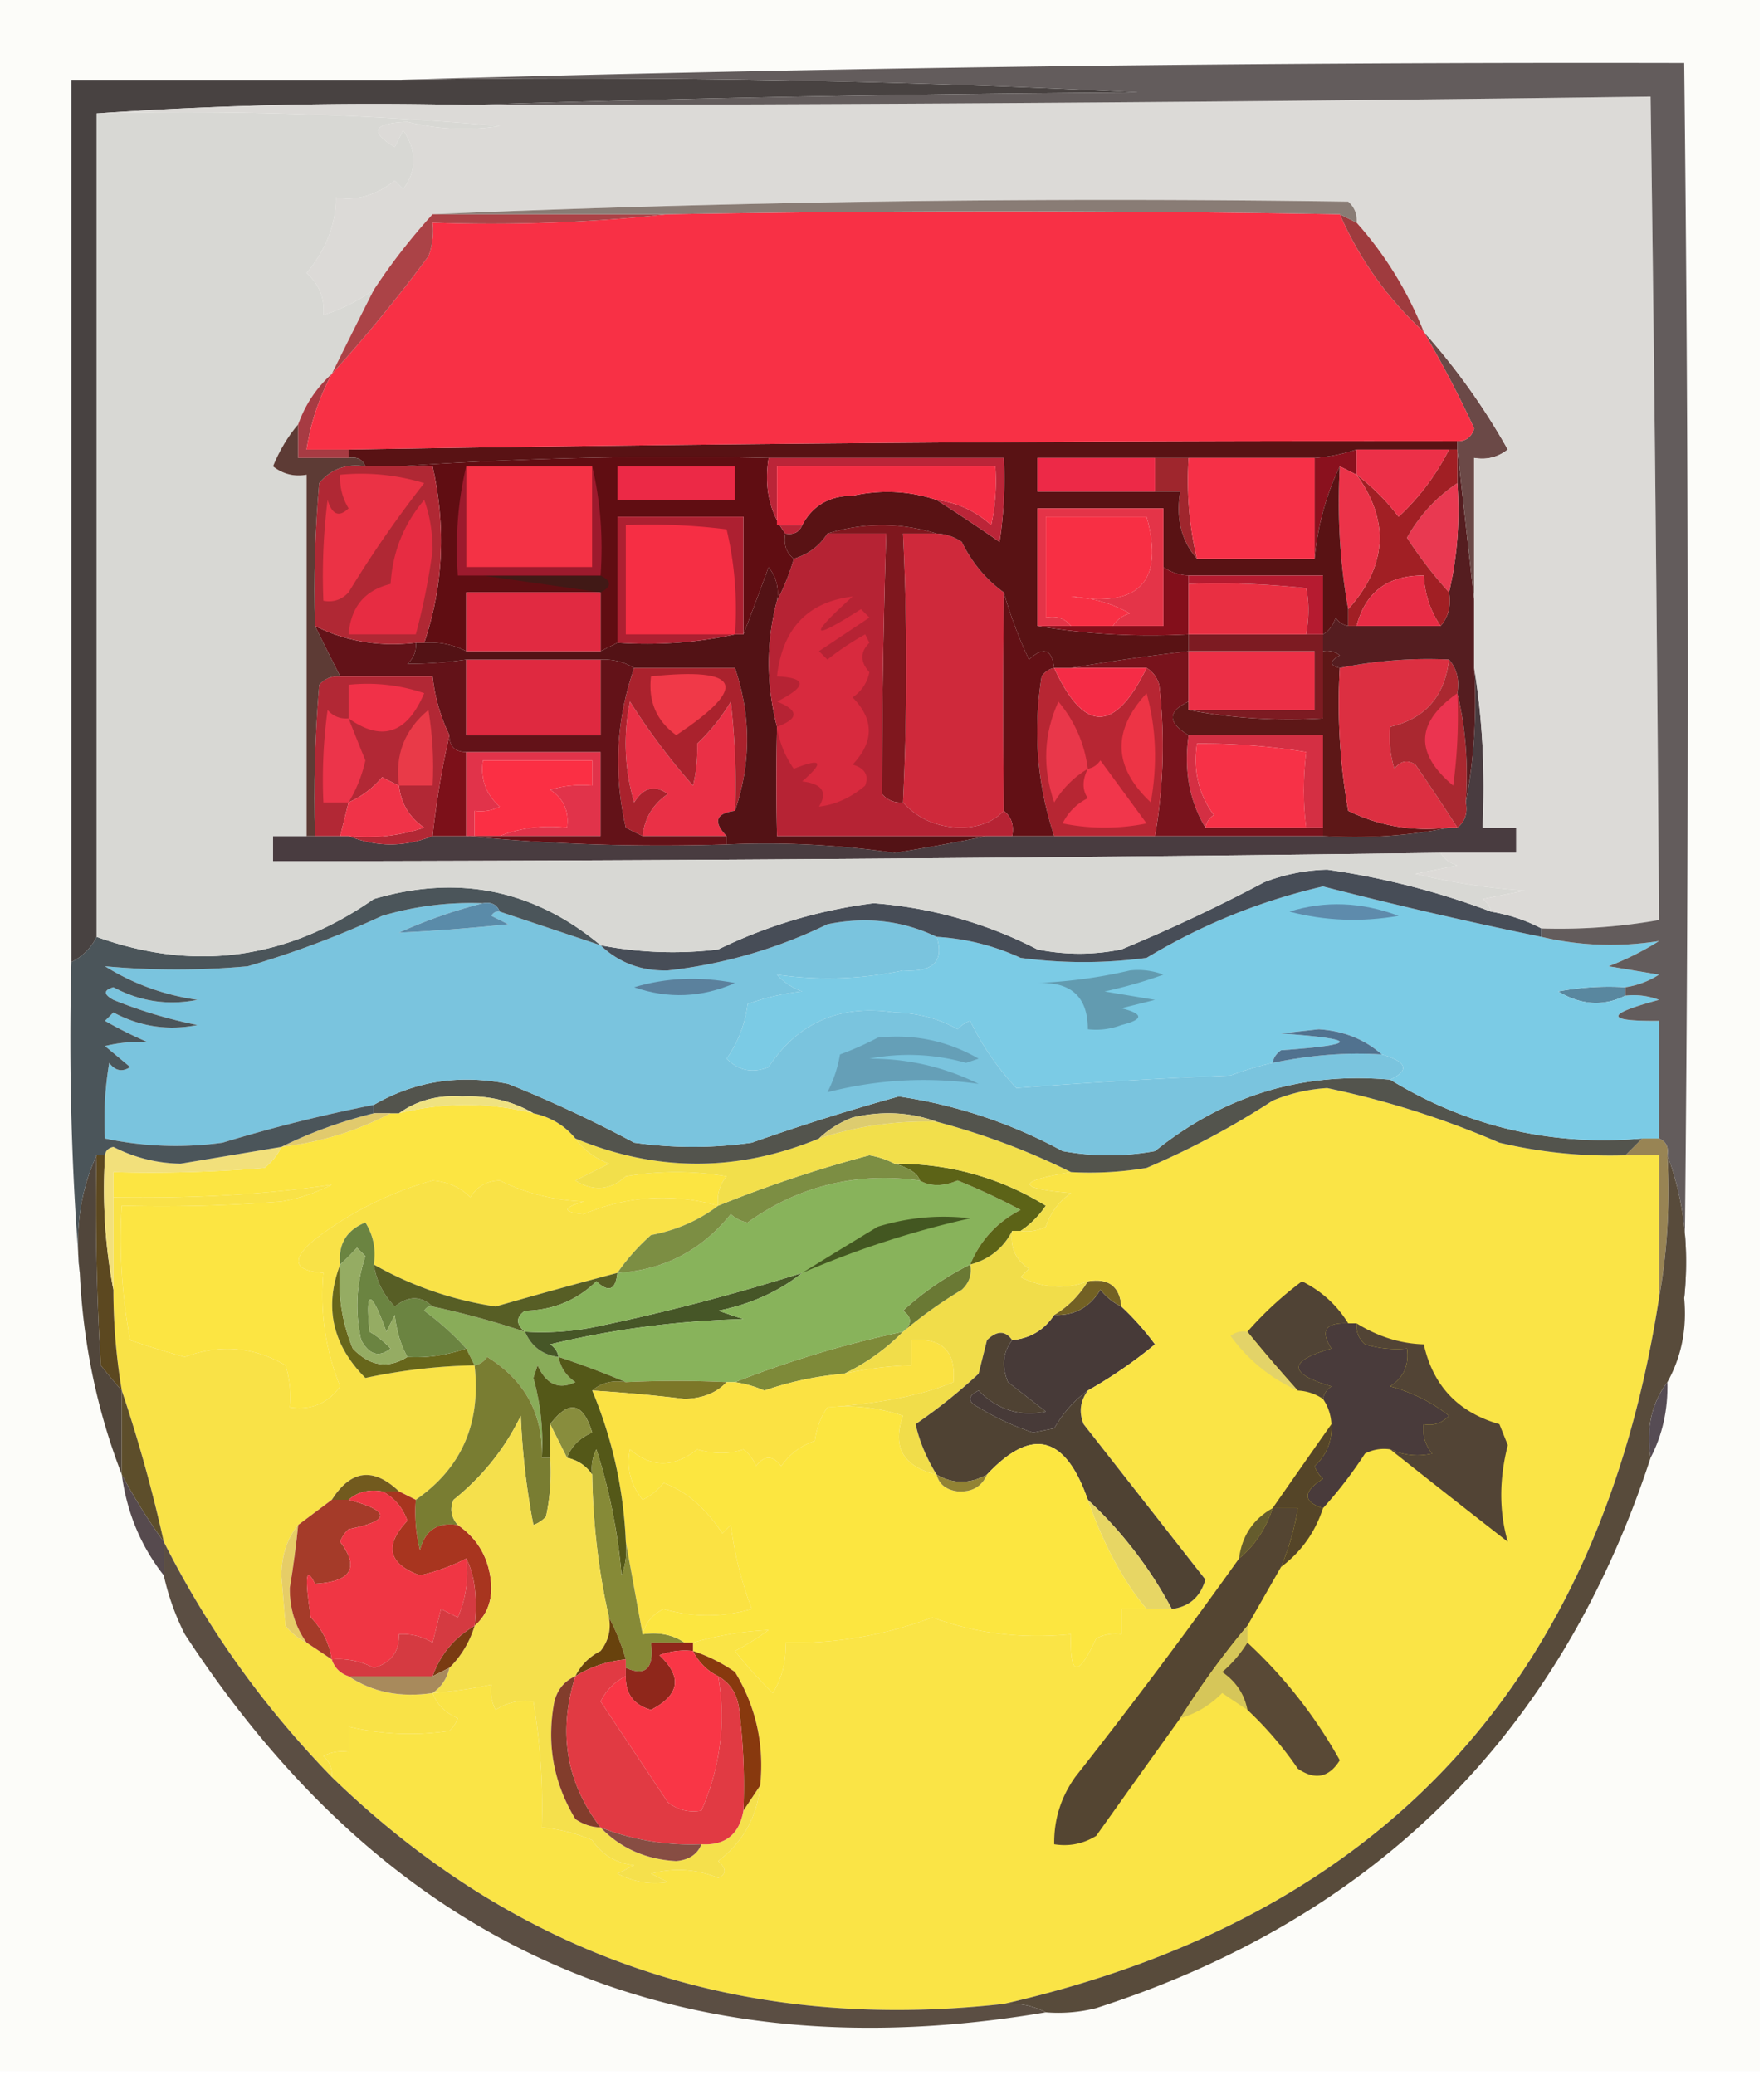 <svg xmlns="http://www.w3.org/2000/svg" width="210" height="247" style="shape-rendering:geometricPrecision;text-rendering:geometricPrecision;image-rendering:optimizeQuality;fill-rule:evenodd;clip-rule:evenodd"><path style="opacity:1" fill="#fcfcf9" d="M-.5-.5h210v247H-.5V-.5z"/><path style="opacity:1" fill="#7e8a39" d="M107.5 158.5a24.832 24.832 0 0 1-7 5c-3.24.268-6.406.934-9.5 2a14.102 14.102 0 0 0-3.5-1 126.16 126.16 0 0 1 20-6z"/><path style="opacity:1" fill="#f9e247" d="M85.5 143.5c-2.303 1.755-4.97 2.922-8 3.5a25.136 25.136 0 0 0-4 4.5 705.832 705.832 0 0 0-14.5 4c-5.172-.779-10.005-2.446-14.5-5 .285-1.788-.048-3.455-1-5-2.256.921-3.256 2.588-3 5-1.93 5.063-.93 9.563 3 13.5a68.152 68.152 0 0 1 13-1.5c.78 6.913-1.554 12.246-7 16l-2-1c-3.057-2.903-5.724-2.57-8 1l-4 3c-1.294 1.548-1.96 3.548-2 6l.5 6c.708.881 1.542 1.547 2.5 2l3 2c.333 1 1 1.667 2 2 2.837 1.902 6.17 2.569 10 2 .507 1.359 1.507 2.359 3 3a3.646 3.646 0 0 1-1 1.5c-4.037.607-8.037.44-12-.5v3a4.934 4.934 0 0 0-3 .5c.752.671 1.086 1.504 1 2.5-8.186-8.419-14.852-17.752-20-28a176.803 176.803 0 0 0-5-18 73.248 73.248 0 0 1-1-12v-11c9.51.16 18.177-.34 26-1.5a20.641 20.641 0 0 1-6 2c-6.325.5-12.658.666-19 .5a64.873 64.873 0 0 0 1 16 94.477 94.477 0 0 0 6.5 2c4.198-1.557 8.198-1.224 12 1 .493 1.634.66 3.301.5 5 2.556.368 4.556-.466 6-2.5-1.75-4.311-2.416-8.811-2-13.5-3.58-.266-3.913-1.599-1-4a41.054 41.054 0 0 1 14-7c1.82.149 3.32.816 4.5 2 .804-1.304 1.97-1.971 3.5-2 3.098 1.52 6.431 2.354 10 2.5-2.564.763-2.564 1.263 0 1.5 5.238-2.184 10.572-2.517 16-1z"/><path style="opacity:1" fill="#89ac59" d="M51.5 155.5c3.723.797 7.39 1.797 11 3 .762 1.762 2.096 2.762 4 3 .221 1.235.888 2.235 2 3-1.97.943-3.47.276-4.5-2l-.5 1.5a28.501 28.501 0 0 1 1 9.5c.168-5.199-1.998-9.199-6.5-12-.383.556-.883.889-1.5 1l-1-2a32.864 32.864 0 0 0-5-4.5c.228-.399.562-.565 1-.5z"/><path style="opacity:1" fill="#67661b" d="M40.5 150.5c-.316 3.478.184 6.812 1.5 10 2.016 2.108 4.183 2.442 6.5 1 2.28.146 4.613-.187 7-1l1 2a68.152 68.152 0 0 0-13 1.5c-3.93-3.937-4.93-8.437-3-13.5z"/><path style="opacity:1" fill="#473a38" d="M133.5 155.5a32.6 32.6 0 0 1 4 4.5 55.157 55.157 0 0 1-8 5.5c-1.588 1.141-2.921 2.641-4 4.5l-2.5.5a30.586 30.586 0 0 1-6.5-3c-1.333-.667-1.333-1.333 0-2 2.25 2.298 4.916 3.131 8 2.5l-4.5-3.5c-.78-1.887-.613-3.554.5-5 2.164-.221 3.83-1.221 5-3 2.403.107 4.236-.893 5.5-3 .708.881 1.542 1.547 2.5 2z"/><path style="opacity:1" fill="#5c4820" d="M11.5 137.5h1c-.321 5.526.012 10.86 1 16a73.248 73.248 0 0 0 1 12 81.216 81.216 0 0 1-2.5-3c-.5-8.327-.666-16.66-.5-25z"/><path style="opacity:1" fill="#6b8441" d="M44.5 150.5c.295 1.923 1.128 3.59 2.5 5 1.615-1.301 3.115-1.301 4.5 0-.438-.065-.772.101-1 .5a32.864 32.864 0 0 1 5 4.5c-2.387.813-4.72 1.146-7 1-.802-1.452-1.302-3.118-1.5-5l-1 2c-1.86-5.129-2.526-5.129-2 0a11.392 11.392 0 0 1 2.5 2c-1.368 1.094-2.535.76-3.5-1-.752-3.394-.585-6.727.5-10l-1-1a30.968 30.968 0 0 1-2 2c-.256-2.412.744-4.079 3-5 .952 1.545 1.285 3.212 1 5z"/><path style="opacity:1" fill="#465627" d="M95.5 151.5c-2.8 2.226-6.133 3.726-10 4.5l3 1a109.55 109.55 0 0 0-23 3c.556.383.89.883 1 1.5-1.904-.238-3.238-1.238-4-3a32.462 32.462 0 0 0 8-.5 252.095 252.095 0 0 0 25-6.5z"/><path style="opacity:1" fill="#736124" d="M129.5 152.5c2.473-.412 3.806.588 4 3-.958-.453-1.792-1.119-2.5-2-1.264 2.107-3.097 3.107-5.5 3 1.639-.973 2.973-2.306 4-4z"/><path style="opacity:1" fill="#95ac63" d="M48.5 161.5c-2.317 1.442-4.484 1.108-6.5-1-1.316-3.188-1.816-6.522-1.5-10a30.968 30.968 0 0 0 2-2l1 1c-1.085 3.273-1.252 6.606-.5 10 .965 1.76 2.132 2.094 3.5 1a11.392 11.392 0 0 0-2.5-2c-.526-5.129.14-5.129 2 0l1-2c.198 1.882.698 3.548 1.5 5z"/><path style="opacity:1" fill="#f1dd4a" d="M120.5 146.5c-.273 1.951.393 3.451 2 4.5l-1 1c2.724 1.335 5.39 1.502 8 .5-1.027 1.694-2.361 3.027-4 4-1.17 1.779-2.836 2.779-5 3-.813-1.153-1.813-1.153-3 0l-1 4a64.603 64.603 0 0 1-7.5 6c.451 2.02 1.284 4.02 2.5 6-3.983-.955-5.317-3.289-4-7a21.127 21.127 0 0 0-9-1c6.34-.464 11.34-1.464 15-3 .338-3.651-1.328-5.317-5-5v3a41.541 41.541 0 0 0-8 1 24.832 24.832 0 0 0 7-5 53.505 53.505 0 0 1 7-5c.886-.825 1.219-1.825 1-3 2.275-.611 3.941-1.945 5-4z"/><path style="opacity:1" fill="#6a7934" d="M115.5 150.5c.219 1.175-.114 2.175-1 3a53.505 53.505 0 0 0-7 5c1.098-.897 1.098-1.73 0-2.5a34.264 34.264 0 0 1 8-5.5z"/><path style="opacity:1" fill="#575e25" d="M44.5 150.5c4.495 2.554 9.328 4.221 14.5 5a705.832 705.832 0 0 1 14.5-4c-.206 2.049-1.04 2.383-2.5 1-2.344 2.274-5.178 3.441-8.5 3.5-1.098.77-1.098 1.603 0 2.5a102.898 102.898 0 0 0-11-3c-1.385-1.301-2.885-1.301-4.5 0-1.372-1.41-2.205-3.077-2.5-5z"/><path style="opacity:1" fill="#51463b" d="M11.5 137.5c-.166 8.34 0 16.673.5 25a81.216 81.216 0 0 0 2.5 3v10c-2.94-7.605-4.606-15.605-5-24-.603-5.119.064-9.785 2-14z"/><path style="opacity:1" fill="#88b35b" d="M109.5 140.5c1.265.726 2.765.726 4.5 0a77.709 77.709 0 0 1 7.5 3.5c-2.803 1.451-4.803 3.618-6 6.5a34.264 34.264 0 0 0-8 5.5c1.098.77 1.098 1.603 0 2.5a126.16 126.16 0 0 0-20 6h-1a124.41 124.41 0 0 0-12 0 100.71 100.71 0 0 0-8-3c-.11-.617-.444-1.117-1-1.5a109.55 109.55 0 0 1 23-3l-3-1c3.867-.774 7.2-2.274 10-4.5a252.095 252.095 0 0 1-25 6.5 32.462 32.462 0 0 1-8 .5c-1.098-.897-1.098-1.73 0-2.5 3.322-.059 6.156-1.226 8.5-3.5 1.46 1.383 2.294 1.049 2.5-1 5.51-.334 10.01-2.668 13.5-7a3.944 3.944 0 0 0 2 1c6.109-4.367 12.942-6.034 20.5-5z"/><path style="opacity:1" fill="#435721" d="M95.5 151.5c2.904-1.795 5.904-3.628 9-5.5 3.622-1.106 7.289-1.439 11-1a112.436 112.436 0 0 0-20 6.5z"/><path style="opacity:1" fill="#5c6317" d="M106.5 138.5c6.529-.029 12.529 1.638 18 5-.84 1.235-1.84 2.235-3 3h-1c-1.059 2.055-2.725 3.389-5 4 1.197-2.882 3.197-5.049 6-6.5a77.709 77.709 0 0 0-7.5-3.5c-1.735.726-3.235.726-4.5 0-.254-.832-1.254-1.499-3-2z"/><path style="opacity:1" fill="#7c8e43" d="M106.5 138.5c1.746.501 2.746 1.168 3 2-7.558-1.034-14.391.633-20.5 5a3.944 3.944 0 0 1-2-1c-3.49 4.332-7.99 6.666-13.5 7a25.136 25.136 0 0 1 4-4.5c3.03-.578 5.697-1.745 8-3.5a150.14 150.14 0 0 1 18-6c1.084.185 2.084.518 3 1z"/><path style="opacity:1" fill="#fce542" d="M63.5 132.5c2.065.453 3.732 1.453 5 3 .983 1.35 2.316 2.35 4 3l-4 2c2.147 1.335 4.147 1.169 6-.5 4-.667 8-.667 12 0-.837 1.011-1.17 2.178-1 3.5-5.428-1.517-10.762-1.184-16 1-2.564-.237-2.564-.737 0-1.5-3.569-.146-6.902-.98-10-2.5-1.53.029-2.696.696-3.5 2-1.18-1.184-2.68-1.851-4.5-2a41.054 41.054 0 0 0-14 7c-2.913 2.401-2.58 3.734 1 4-.416 4.689.25 9.189 2 13.5-1.444 2.034-3.444 2.868-6 2.5a12.935 12.935 0 0 0-.5-5c-3.802-2.224-7.802-2.557-12-1a94.477 94.477 0 0 1-6.5-2 64.873 64.873 0 0 1-1-16c6.342.166 12.675 0 19-.5a20.641 20.641 0 0 0 6-2c-7.823 1.16-16.49 1.66-26 1.5v-3c6.01.166 12.01-.001 18-.5.88-.708 1.547-1.542 2-2.5 4.665-.557 8.998-1.89 13-4h1c5.333-1.333 10.667-1.333 16 0z"/><path style="opacity:1" fill="#f2e07b" d="M33.5 136.5c-.453.958-1.12 1.792-2 2.5-5.99.499-11.99.666-18 .5v14c-.988-5.14-1.321-10.474-1-16 .06-.543.393-.876 1-1a18.116 18.116 0 0 0 8 2c4.01-.67 8.01-1.337 12-2z"/><path style="opacity:1" fill="#988454" d="M195.5 135.5h2c.838.342 1.172 1.008 1 2 .322 5.858-.011 11.525-1 17v-17h-4l2-2z"/><path style="opacity:1" fill="#f2df4b" d="M111.5 133.5c5.619 1.486 10.953 3.486 16 6-6.537 1.093-6.537 1.927 0 2.5-1.439.991-2.439 2.324-3 4a4.934 4.934 0 0 1-3 .5c1.16-.765 2.16-1.765 3-3-5.471-3.362-11.471-5.029-18-5a10.014 10.014 0 0 0-3-1 150.14 150.14 0 0 0-18 6c-.17-1.322.163-2.489 1-3.5-4-.667-8-.667-12 0-1.853 1.669-3.853 1.835-6 .5l4-2c-1.684-.65-3.017-1.65-4-3 9.654 3.998 19.32 3.998 29 0 4.515-1.482 9.181-2.148 14-2z"/><path style="opacity:1" fill="#fae446" d="M193.5 137.5h4v17c-7.062 45.724-33.062 73.724-78 84-31.172 3.466-57.838-5.534-80-27 .086-.996-.248-1.829-1-2.5a4.934 4.934 0 0 1 3-.5v-3a31.337 31.337 0 0 0 12 .5c.457-.414.79-.914 1-1.5-1.493-.641-2.493-1.641-3-3a51.56 51.56 0 0 0 7-1 4.932 4.932 0 0 0 .5 3c1.356-.88 2.856-1.214 4.5-1a75.84 75.84 0 0 1 1 15c2.064.187 4.064.687 6 1.5 1.17 1.755 2.837 2.755 5 3l-2 1c1.947.991 3.947 1.325 6 1l-2-1c2.73-.728 5.397-.562 8 .5 1.006-.438 1.006-1.104 0-2 2.985-2.306 4.652-5.306 5-9 .499-4.864-.501-9.364-3-13.5a19.17 19.17 0 0 0-5-2.5v-1a39.49 39.49 0 0 1 9-1.5 32.058 32.058 0 0 1-4 2.5 51.182 51.182 0 0 0 4.5 5 10.098 10.098 0 0 0 1.5-6c5.914.153 11.747-.847 17.5-3 5.197 1.92 10.697 2.587 16.5 2-.168 5.032.832 5.199 3 .5a4.934 4.934 0 0 1 3-.5v-3h6c2.064-.262 3.397-1.429 4-3.5L129 169.5c-.579-1.428-.412-2.762.5-4a55.157 55.157 0 0 0 8-5.5 32.6 32.6 0 0 0-4-4.5c-.194-2.412-1.527-3.412-4-3-2.61 1.002-5.276.835-8-.5l1-1c-1.607-1.049-2.273-2.549-2-4.5h1a4.934 4.934 0 0 0 3-.5c.561-1.676 1.561-3.009 3-4-6.537-.573-6.537-1.407 0-2.5a40.914 40.914 0 0 0 9-.5 97.805 97.805 0 0 0 15-8 19.717 19.717 0 0 1 6.5-1.5 105.908 105.908 0 0 1 20.5 6.5 57.35 57.35 0 0 0 15 1.5z"/><path style="opacity:1" fill="#504335" d="M160.5 157.5c-2.705-.12-3.372.88-2 3-5.18 1.477-5.18 2.977 0 4.5-.556.383-.889.883-1 1.5a5.727 5.727 0 0 0-3-1 172.07 172.07 0 0 1-6-7 41.609 41.609 0 0 1 6.5-6c2.316 1.15 4.15 2.817 5.5 5z"/><path style="opacity:1" fill="#e3d368" d="M148.5 158.5a172.07 172.07 0 0 0 6 7c-3.234-1.453-5.901-3.619-8-6.5a2.428 2.428 0 0 1 2-.5z"/><path style="opacity:1" fill="#53544d" d="M165.5 128.5c9.142 5.594 19.142 7.927 30 7l-2 2a57.35 57.35 0 0 1-15-1.5 105.908 105.908 0 0 0-20.5-6.5 19.717 19.717 0 0 0-6.5 1.5 97.805 97.805 0 0 1-15 8 40.914 40.914 0 0 1-9 .5c-5.047-2.514-10.381-4.514-16-6-3.14-1.141-6.473-1.308-10-.5-1.566.608-2.9 1.442-4 2.5-9.68 3.998-19.346 3.998-29 0-1.268-1.547-2.935-2.547-5-3-2.517-1.473-5.35-2.14-8.5-2-2.865-.2-5.365.467-7.5 2h-3v-1c4.88-2.831 10.213-3.664 16-2.5a152.216 152.216 0 0 1 15 7c4.667.667 9.333.667 14 0a262.871 262.871 0 0 1 17.5-5.5 58.512 58.512 0 0 1 19.5 6.5c3.667.667 7.333.667 11 0 8.222-6.617 17.555-9.45 28-8.5z"/><path style="opacity:1" fill="#7ac4de" d="M57.5 107.5a60.675 60.675 0 0 0-10 3.5 230.98 230.98 0 0 0 13-1l-2-1c.228-.399.562-.565 1-.5l12 4c2.175 2.079 4.842 3.079 8 3a57.957 57.957 0 0 0 19-5.5c4.636-.939 8.969-.439 13 1.5.926 2.903-.408 4.237-4 4a42.923 42.923 0 0 1-15 .5 7.292 7.292 0 0 0 3 2c-2.264.236-4.43.736-6.5 1.5a14.294 14.294 0 0 1-2.5 6.5c1.43 1.44 3.097 1.774 5 1 3.514-5.311 8.514-7.478 15-6.5 2.787.074 5.287.74 7.5 2a3.647 3.647 0 0 1 1.5-1c1.381 2.888 3.214 5.554 5.5 8a707.354 707.354 0 0 1 25.5-1.5 42.47 42.47 0 0 1 5-1.5c4.514-.939 8.847-1.273 13-1 3.005.875 3.338 1.875 1 3-10.445-.95-19.778 1.883-28 8.5a30.485 30.485 0 0 1-11 0 58.512 58.512 0 0 0-19.5-6.5 262.871 262.871 0 0 0-17.5 5.5 49.226 49.226 0 0 1-14 0 152.216 152.216 0 0 0-15-7c-5.787-1.164-11.12-.331-16 2.5a184.07 184.07 0 0 0-18 4.5c-4.704.648-9.37.481-14-.5a40.939 40.939 0 0 1 .5-9c.717.951 1.55 1.117 2.5.5l-3-2.5c1.52-.38 3.187-.546 5-.5a48.195 48.195 0 0 1-5-2.5l1-1c3.17 1.695 6.504 2.195 10 1.5a56.082 56.082 0 0 1-10-3c-1.196-.654-1.196-1.154 0-1.5 3.17 1.695 6.504 2.195 10 1.5-3.988-.576-7.655-1.909-11-4a93.538 93.538 0 0 0 17 0 115.665 115.665 0 0 0 16-6 37.12 37.12 0 0 1 12-1.5z"/><path style="opacity:1" fill="#e1ca6d" d="M44.5 132.5h2c-4.002 2.11-8.335 3.443-13 4 3.438-1.704 7.105-3.038 11-4z"/><path style="opacity:1" fill="#ddcc6f" d="M111.5 133.5c-4.819-.148-9.485.518-14 2 1.1-1.058 2.434-1.892 4-2.5 3.527-.808 6.86-.641 10 .5z"/><path style="opacity:1" fill="#efe281" d="M63.5 132.5c-5.333-1.333-10.667-1.333-16 0 2.135-1.533 4.635-2.2 7.5-2 3.15-.14 5.983.527 8.5 2z"/><path style="opacity:1" fill="#659fb7" d="M104.5 123.5c4.292-.465 8.292.368 12 2.5l-1.5.5a24.967 24.967 0 0 0-11.5-.5c4.6-.011 8.933.989 13 3-6.108-.854-12.108-.521-18 1a15.28 15.28 0 0 0 1.5-4.5 36.354 36.354 0 0 0 4.5-2z"/><path style="opacity:1" fill="#4b555a" d="m71.5 112.5-12-4c-.342-.838-1.008-1.172-2-1a37.12 37.12 0 0 0-12 1.5 115.665 115.665 0 0 1-16 6 93.538 93.538 0 0 1-17 0c3.345 2.091 7.012 3.424 11 4-3.496.695-6.83.195-10-1.5-1.196.346-1.196.846 0 1.5a56.082 56.082 0 0 0 10 3c-3.496.695-6.83.195-10-1.5l-1 1a48.195 48.195 0 0 0 5 2.5c-1.813-.046-3.48.12-5 .5l3 2.5c-.95.617-1.783.451-2.5-.5a40.939 40.939 0 0 0-.5 9 40.423 40.423 0 0 0 14 .5 184.07 184.07 0 0 1 18-4.5v1c-3.895.962-7.562 2.296-11 4-3.99.663-7.99 1.33-12 2a18.116 18.116 0 0 1-8-2c-.607.124-.94.457-1 1h-1c-1.936 4.215-2.603 8.881-2 14-.995-12.155-1.329-24.489-1-37a6.544 6.544 0 0 0 3-3c11.668 4.2 22.668 2.7 33-4.5 10.058-2.95 19.058-1.117 27 5.5z"/><path style="opacity:1" fill="#59879f" d="M193.5 117.5v1c-2.607 1.302-5.273 1.136-8-.5a32.462 32.462 0 0 1 8-.5z"/><path style="opacity:1" fill="#5b819d" d="M75.5 117.5c3.811-1.145 7.811-1.312 12-.5-3.957 1.734-7.957 1.901-12 .5z"/><path style="opacity:1" fill="#7bcbe5" d="M183.5 111.5c4.56 1.073 9.226 1.24 14 .5a34.099 34.099 0 0 1-6 3l6 1a10.134 10.134 0 0 1-4 1.5 32.462 32.462 0 0 0-8 .5c2.727 1.636 5.393 1.802 8 .5a8.43 8.43 0 0 1 4 .5c-6.448 1.732-6.448 2.565 0 2.5v14h-2c-10.858.927-20.858-1.406-30-7 2.338-1.125 2.005-2.125-1-3-2.043-1.807-4.543-2.807-7.5-3l-4.5.5c9.333.667 9.333 1.333 0 2-.556.383-.889.883-1 1.5a42.47 42.47 0 0 0-5 1.5c-8.704.358-17.204.858-25.5 1.5-2.286-2.446-4.119-5.112-5.5-8a3.647 3.647 0 0 0-1.5 1c-2.213-1.26-4.713-1.926-7.5-2-6.486-.978-11.486 1.189-15 6.5-1.903.774-3.57.44-5-1a14.294 14.294 0 0 0 2.5-6.5 26.674 26.674 0 0 1 6.5-1.5 7.292 7.292 0 0 1-3-2c4.997.715 9.997.549 15-.5 3.592.237 4.926-1.097 4-4a27.624 27.624 0 0 1 10 2.5c5 .667 10 .667 15 0 6.586-3.963 13.586-6.796 21-8.5a542.647 542.647 0 0 0 26 6z"/><path style="opacity:1" fill="#51728f" d="M164.5 125.5c-4.153-.273-8.486.061-13 1 .111-.617.444-1.117 1-1.5 9.333-.667 9.333-1.333 0-2l4.5-.5c2.957.193 5.457 1.193 7.5 3z"/><path style="opacity:1" fill="#629bb0" d="M134.5 115.5a8.43 8.43 0 0 1 4 .5 54.628 54.628 0 0 1-7 2l6 1-4 1c2.667.667 2.667 1.333 0 2a8.43 8.43 0 0 1-4 .5c.011-3.852-1.989-5.685-6-5.5 3.856-.177 7.523-.677 11-1.5z"/><path style="opacity:1" fill="#474d57" d="M177.5 108.5c2.198.375 4.198 1.042 6 2v1a542.647 542.647 0 0 1-26-6c-7.414 1.704-14.414 4.537-21 8.5-5 .667-10 .667-15 0a27.624 27.624 0 0 0-10-2.5c-4.031-1.939-8.364-2.439-13-1.5a57.957 57.957 0 0 1-19 5.5c-3.158.079-5.825-.921-8-3a45.02 45.02 0 0 0 14 .5 59.07 59.07 0 0 1 18.5-5.5 50.742 50.742 0 0 1 19.5 5.5c3.333.667 6.667.667 10 0a197.325 197.325 0 0 0 17-8 22.106 22.106 0 0 1 7.5-1.5 91.955 91.955 0 0 1 19.5 5z"/><path style="opacity:1" fill="#5e8bac" d="M153.5 108.5c4.241-1.318 8.574-1.152 13 .5-4.42.768-8.753.602-13-.5z"/><path style="opacity:1" fill="#493c40" d="M175.5 79.5c.99 6.145 1.323 12.478 1 19h4v3h-9c-46.331.614-92.664.947-139 1v-3h9c3.333 1.333 6.667 1.333 10 0h4c10.153.994 20.487 1.328 31 1a106.21 106.21 0 0 1 20 1c3.803-.604 7.469-1.27 11-2h40c5.195.32 10.195-.013 15-1h1c.904-.709 1.237-1.709 1-3 .988-5.14 1.321-10.474 1-16z"/><path style="opacity:1" fill="#ea3046" d="M87.5 96.5c-2.296.304-2.629 1.304-1 3h-10c.222-2.108 1.222-3.774 3-5-1.544-1.122-2.877-.789-4 1a24.558 24.558 0 0 1-.5-12 78.33 78.33 0 0 0 7.5 10c.38-1.52.546-3.187.5-5a22.763 22.763 0 0 0 4-5c.499 4.32.666 8.654.5 13z"/><path style="opacity:1" fill="#7c1019" d="M53.5 87.5c0 1.333.667 2 2 2v10h-4a104.964 104.964 0 0 1 2-12z"/><path style="opacity:1" fill="#aa222d" d="M75.5 79.5h12c1.92 5.69 1.92 11.357 0 17a84.938 84.938 0 0 0-.5-13 22.763 22.763 0 0 1-4 5c.046 1.813-.12 3.48-.5 5a78.33 78.33 0 0 1-7.5-10 24.558 24.558 0 0 0 .5 12c1.123-1.789 2.456-2.122 4-1-1.778 1.226-2.778 2.892-3 5a44.358 44.358 0 0 1-2-1c-1.483-6.516-1.15-12.849 1-19z"/><path style="opacity:1" fill="#e1334a" d="M55.5 89.5h16v10h-12c2.448-.973 5.115-1.306 8-1 .273-1.951-.393-3.451-2-4.5 1.634-.493 3.3-.66 5-.5v-3h-13c-.322 2.222.345 4.056 2 5.5a4.932 4.932 0 0 1-3 .5v3h-1v-10z"/><path style="opacity:1" fill="#fb2f44" d="M59.5 99.5h-3v-3a4.932 4.932 0 0 0 3-.5c-1.655-1.444-2.322-3.278-2-5.5h13v3c-1.7-.16-3.366.007-5 .5 1.607 1.049 2.273 2.549 2 4.5-2.885-.306-5.552.027-8 1z"/><path style="opacity:1" fill="#d42f43" d="M141.5 87.5h16v11h-2c-.382-2.854-.382-5.854 0-9a77.174 77.174 0 0 0-13-1c-.48 3.185.186 6.019 2 8.5-.556.383-.889.883-1 1.5-1.914-3.184-2.58-6.851-2-11z"/><path style="opacity:1" fill="#f73147" d="M155.5 98.5h-12c.111-.617.444-1.117 1-1.5-1.814-2.481-2.48-5.315-2-8.5 4.369-.033 8.702.3 13 1-.382 3.146-.382 6.146 0 9z"/><path style="opacity:1" fill="#78131c" d="M141.5 77.5v6c-2.522 1.165-2.522 2.498 0 4-.58 4.149.086 7.816 2 11h14v1h-20a62.859 62.859 0 0 0 .5-18c-.278-.916-.778-1.582-1.5-2h-9c4.529-.773 9.195-1.44 14-2z"/><path style="opacity:1" fill="#631218" d="M37.5 74.5c3.687 1.843 7.687 2.51 12 2 .086.996-.248 1.83-1 2.5 2.297.018 4.63-.149 7-.5v9h16v-9c1.459-.067 2.792.266 4 1-2.15 6.151-2.483 12.484-1 19 .683.363 1.35.696 2 1h10v1c-10.513.328-20.847-.006-31-1h16v-10h-16c-1.333 0-2-.667-2-2a21.16 21.16 0 0 1-2-7h-11a399.289 399.289 0 0 1-3-6z"/><path style="opacity:1" fill="#b22835" d="M40.5 80.5h11a21.16 21.16 0 0 0 2 7 104.964 104.964 0 0 0-2 12c-3.333 1.333-6.667 1.333-10 0a21.12 21.12 0 0 0 9-1c-1.778-1.226-2.778-2.892-3-5a44.358 44.358 0 0 1-2-1c-1.142 1.326-2.475 2.326-4 3l-1 4h-3c-.166-6.01 0-12.01.5-18 .67-.752 1.504-1.086 2.5-1z"/><path style="opacity:1" fill="#f03348" d="M47.5 93.5c.222 2.108 1.222 3.774 3 5a21.12 21.12 0 0 1-9 1h-1l1-4c1.525-.674 2.858-1.674 4-3 .684.363 1.35.696 2 1z"/><path style="opacity:1" fill="#e93a48" d="M47.5 93.5c-.5-3.664.667-6.664 3.5-9 .498 2.982.665 5.982.5 9h-4z"/><path style="opacity:1" fill="#ec344a" d="M41.5 85.5a325.759 325.759 0 0 0 2 5 16.498 16.498 0 0 1-2 5h-3a60.94 60.94 0 0 1 .5-11c.67.752 1.504 1.086 2.5 1z"/><path style="opacity:1" fill="#484241" d="M47.5 9.5c29.375-.46 58.709.04 88 1.5-26.836.168-53.503.668-80 1.5a484.62 484.62 0 0 0-44 1v98a6.544 6.544 0 0 1-3 3V9.5h39z"/><path style="opacity:1" fill="#5d1717" d="M157.5 77.5a2.427 2.427 0 0 1 2 .5c-1.238.69-1.238 1.19 0 1.5a73.134 73.134 0 0 0 1 17c3.741 1.83 7.741 2.498 12 2-4.805.987-9.805 1.32-15 1v-12h-16c-2.522-1.502-2.522-2.835 0-4v1c5.14.988 10.474 1.321 16 1v-8z"/><path style="opacity:1" fill="#cf293b" d="M111.5 63.5a5.577 5.577 0 0 1 3 1c1.22 2.481 2.886 4.481 5 6-.106 8.95-.106 17.617 0 26-1.194 1.277-2.86 1.944-5 2-2.883-.02-5.216-1.02-7-3 .515-10.76.515-21.427 0-32h4z"/><path style="opacity:1" fill="#f13148" d="M41.5 85.5v-4a21.12 21.12 0 0 1 9 1c-2.04 4.816-5.04 5.816-9 3z"/><path style="opacity:1" fill="#dc2f41" d="M172.5 78.5c-.502 4.374-2.836 7.04-7 8-.16 1.7.006 3.366.5 5 .718-.95 1.551-1.117 2.5-.5a276.634 276.634 0 0 1 5 7.5h-1c-4.259.498-8.259-.17-12-2a73.134 73.134 0 0 1-1-17 52.416 52.416 0 0 1 13-1z"/><path style="opacity:1" fill="#b72633" d="M125.5 79.5c3.552 7.742 7.219 7.742 11 0 .722.418 1.222 1.084 1.5 2a62.859 62.859 0 0 1-.5 18h-12c-2.03-6.126-2.53-12.46-1.5-19 .383-.556.883-.89 1.5-1z"/><path style="opacity:1" fill="#f1364b" d="M129.5 91.5c.617-.11 1.117-.444 1.5-1l5.5 7.5a25.249 25.249 0 0 1-10 0 6.544 6.544 0 0 1 3-3c-.671-.986-.671-2.153 0-3.5z"/><path style="opacity:1" fill="#e9374a" d="M129.5 91.5c-1.645.979-2.979 2.312-4 4-1.422-4.15-1.255-8.15.5-12 1.953 2.34 3.119 5.007 3.5 8z"/><path style="opacity:1" fill="#ed3445" d="M136.5 82.5c1.147 4.146 1.314 8.48.5 13-4.472-4.186-4.639-8.52-.5-13z"/><path style="opacity:1" fill="#f52c46" d="M125.5 79.5h11c-3.781 7.742-7.448 7.742-11 0z"/><path style="opacity:1" fill="#621015" d="M119.5 70.5a52.752 52.752 0 0 0 3 8c1.725-1.592 2.725-1.258 3 1-.617.11-1.117.444-1.5 1-1.03 6.54-.53 12.874 1.5 19h-5c.237-1.291-.096-2.291-1-3-.106-8.383-.106-17.05 0-26z"/><path style="opacity:1" fill="#aa2830" d="M172.5 78.5c.934 1.068 1.268 2.401 1 4 .985 4.134 1.318 8.468 1 13 .237 1.291-.096 2.291-1 3a276.634 276.634 0 0 0-5-7.5c-.949-.617-1.782-.45-2.5.5a12.93 12.93 0 0 1-.5-5c4.164-.96 6.498-3.626 7-8z"/><path style="opacity:1" fill="#eb3450" d="M173.5 82.5a60.93 60.93 0 0 1-.5 11c-4.619-3.865-4.452-7.532.5-11z"/><path style="opacity:1" fill="#df2940" d="M55.5 78.5h16v9h-16v-9z"/><path style="opacity:1" fill="#f03948" d="M77.5 80.5c10.717-1.123 11.717 1.21 3 7-2.35-1.704-3.35-4.037-3-7z"/><path style="opacity:1" fill="#d8d8d4" d="M11.5 13.5a425.201 425.201 0 0 1 48 1.5c-3.69.581-7.356.415-11-.5-4.073.164-4.573 1.164-1.5 3l1-2c1.632 2.46 1.632 4.793 0 7l-1-1c-2.269 1.769-4.602 2.435-7 2-.007 3.186-1.174 6.186-3.5 9 1.505 1.342 2.172 3.008 2 5a22.176 22.176 0 0 0 6-3c-1.696 3.35-3.363 6.684-5 10-1.826 1.648-3.16 3.648-4 6-1.225 1.437-2.225 3.104-3 5 1.189.929 2.522 1.262 4 1v43h-4v3c46.336-.053 92.669-.386 139-1 .418.722 1.084 1.222 2 1.5l-5 1a78.39 78.39 0 0 0 13 2l-5 1c.556.383.889.883 1 1.5a91.955 91.955 0 0 0-19.5-5 22.106 22.106 0 0 0-7.5 1.5 197.325 197.325 0 0 1-17 8 25.238 25.238 0 0 1-10 0 50.742 50.742 0 0 0-19.5-5.5 59.07 59.07 0 0 0-18.5 5.5 45.02 45.02 0 0 1-14-.5c-7.942-6.617-16.942-8.45-27-5.5-10.332 7.2-21.332 8.7-33 4.5v-98z"/><path style="opacity:1" fill="#5a8ba9" d="M57.5 107.5c.992-.172 1.658.162 2 1-.438-.065-.772.101-1 .5l2 1a230.98 230.98 0 0 1-13 1 60.675 60.675 0 0 1 10-3.5z"/><path style="opacity:1" fill="#551d20" d="m173.5 53.5 2 18v8c.321 5.526-.012 10.86-1 16 .318-4.532-.015-8.866-1-13 .268-1.599-.066-2.932-1-4a52.416 52.416 0 0 0-13 1c-1.238-.31-1.238-.81 0-1.5a2.427 2.427 0 0 0-2-.5v-2c.722-.418 1.222-1.084 1.5-2 .383.556.883.89 1.5 1h11c.934-1.068 1.268-2.401 1-4 .985-4.134 1.318-8.468 1-13v-4z"/><path style="opacity:1" fill="#ec2f46" d="M141.5 77.5h15v7h-15v-7z"/><path style="opacity:1" fill="#7d1b22" d="M141.5 75.5h16v10c-5.526.321-10.86-.012-16-1h15v-7h-15v-2z"/><path style="opacity:1" fill="#531215" d="M92.5 71.5c-1.3 4.9-1.3 9.9 0 15a308.526 308.526 0 0 0 0 13h25c-3.531.73-7.197 1.396-11 2a106.21 106.21 0 0 0-20-1v-1c-1.629-1.696-1.296-2.696 1-3 1.92-5.643 1.92-11.31 0-17h-12c-1.208-.734-2.541-1.067-4-1h-16c-2.37.351-4.703.518-7 .5.752-.67 1.086-1.504 1-2.5h1c1.791-.134 3.458.2 5 1h16l2-1c4.863.32 9.53-.014 14-1h1a493.9 493.9 0 0 0 3-8c.929 1.189 1.262 2.522 1 4z"/><path style="opacity:1" fill="#7f171e" d="M98.5 63.5c4.333-1.333 8.667-1.333 13 0h-4c.515 10.573.515 21.24 0 32-.996.086-1.829-.248-2.5-1a990.76 990.76 0 0 1 .5-31h-7z"/><path style="opacity:1" fill="#b62334" d="M98.5 63.5h7a990.76 990.76 0 0 0-.5 31c.671.752 1.504 1.086 2.5 1 1.784 1.98 4.117 2.98 7 3 2.14-.056 3.806-.723 5-2 .904.709 1.237 1.709 1 3h-28a308.526 308.526 0 0 1 0-13c-1.3-5.1-1.3-10.1 0-15a26.326 26.326 0 0 0 2-5c1.73-.526 3.064-1.526 4-3z"/><path style="opacity:1" fill="#d82a3e" d="M92.5 86.5c2.625-.966 2.625-1.966 0-3 3.602-1.822 3.602-2.822 0-3 .65-5.693 3.65-8.86 9-9.5-5.337 4.828-5.004 5.328 1 1.5l1 1-6 4 1 1a32.367 32.367 0 0 1 4.5-3l.5 1c-1.115 1.098-1.115 2.265 0 3.5-.259 1.261-.926 2.261-2 3 2.57 2.615 2.57 5.282 0 8 1.456.423 1.956 1.256 1.5 2.5-1.71 1.445-3.544 2.278-5.5 2.5 1.052-1.716.386-2.716-2-3 2.682-2.33 2.349-2.83-1-1.5a11.64 11.64 0 0 1-2-5z"/><path style="opacity:1" fill="#600d12" d="M47.5 55.5a484.62 484.62 0 0 1 44-1c-.555 3.512.112 6.512 2 9-.237 1.291.096 2.291 1 3a26.326 26.326 0 0 1-2 5c.262-1.478-.071-2.811-1-4a493.9 493.9 0 0 1-3 8v-14h-15v15l-2 1v-7h-16v7c-1.542-.8-3.209-1.134-5-1 2.285-6.756 2.618-13.756 1-21h-4z"/><path style="opacity:1" fill="#e12a41" d="M71.5 70.5v7h-16v-7h16z"/><path style="opacity:1" fill="#411916" d="M57.5 68.5h14c1.333.667 1.333 1.333 0 2l-14-2z"/><path style="opacity:1" fill="#9c1a2d" d="M55.5 55.5v12h15v-12c.985 4.134 1.318 8.468 1 13h-17c-.318-4.532.015-8.866 1-13z"/><path style="opacity:1" fill="#ad2031" d="M88.5 75.5h-1c-4.47.986-9.137 1.32-14 1v-15h15v14z"/><path style="opacity:1" fill="#f43245" d="M55.5 55.5h15v12h-15v-12z"/><path style="opacity:1" fill="#f62e44" d="M87.5 75.5h-13v-13a72.444 72.444 0 0 1 12 .5c.964 4.066 1.297 8.233 1 12.5z"/><path style="opacity:1" fill="#9f262d" d="M137.5 54.5h4c-.263 4.1.07 8.1 1 12-1.869-2.135-2.536-4.802-2-8h-3v-4z"/><path style="opacity:1" fill="#b02834" d="M43.5 55.5h8c1.618 7.244 1.285 14.244-1 21h-1c-4.313.51-8.313-.157-12-2-.166-5.676 0-11.343.5-17 1.4-1.692 3.234-2.359 5.5-2z"/><path style="opacity:1" fill="#e72c42" d="M50.5 59.5c.662 1.803.995 3.803 1 6a78.227 78.227 0 0 1-2 10h-8c.264-3.257 1.93-5.257 5-6 .231-3.793 1.565-7.126 4-10z"/><path style="opacity:1" fill="#eb3245" d="M40.5 56.5a25.87 25.87 0 0 1 10 1 133.317 133.317 0 0 0-9 13c-.825.886-1.825 1.219-3 1a72.444 72.444 0 0 1 .5-12c.535 1.77 1.369 2.104 2.5 1a6.845 6.845 0 0 1-1-4z"/><path style="opacity:1" fill="#e93951" d="M173.5 57.5c.318 4.532-.015 8.866-1 13a50.746 50.746 0 0 1-5-6.5c1.498-2.664 3.498-4.83 6-6.5z"/><path style="opacity:1" fill="#8a111e" d="M161.5 53.5v3l-2-1c-1.625 3.39-2.625 7.057-3 11v-12a20.676 20.676 0 0 0 5-1z"/><path style="opacity:1" fill="#a11f24" d="M172.5 53.5h1v4c-2.502 1.67-4.502 3.836-6 6.5a50.746 50.746 0 0 0 5 6.5c.268 1.599-.066 2.932-1 4-1.22-1.782-1.886-3.782-2-6-4.283-.037-6.95 1.963-8 6h-1v-2c4.632-5.148 4.966-10.481 1-16a26.399 26.399 0 0 1 5 5 28.175 28.175 0 0 0 6-8z"/><path style="opacity:1" fill="#e82c45" d="M171.5 74.5h-10c1.05-4.037 3.717-6.037 8-6 .114 2.218.78 4.218 2 6z"/><path style="opacity:1" fill="#ec3349" d="m159.5 55.5 2 1c3.966 5.519 3.632 10.852-1 16-.989-5.475-1.322-11.142-1-17z"/><path style="opacity:1" fill="#591214" d="M173.5 52.5v1h-12a20.676 20.676 0 0 1-5 1h-33v4h17c-.536 3.198.131 5.865 2 8h14c.375-3.943 1.375-7.61 3-11-.322 5.858.011 11.525 1 17v2c-.617-.11-1.117-.444-1.5-1-.278.916-.778 1.582-1.5 2v-7h-16a5.728 5.728 0 0 1-3-1v-7h-15v14c5.81.99 11.81 1.323 18 1v2c-4.805.56-9.471 1.227-14 2h-2c-.275-2.258-1.275-2.592-3-1a52.752 52.752 0 0 1-3-8c-2.114-1.519-3.78-3.519-5-6a5.577 5.577 0 0 0-3-1c-4.333-1.333-8.667-1.333-13 0-.936 1.474-2.27 2.474-4 3-.904-.709-1.237-1.709-1-3 .992.172 1.658-.162 2-1 1.236-2.328 3.236-3.494 6-3.5 3.424-.747 6.757-.58 10 .5a229.464 229.464 0 0 1 7.5 5c.498-3.317.665-6.65.5-10h-28a484.62 484.62 0 0 0-44 1h-4c-.342-.838-1.008-1.172-2-1v-1c43.996-.73 87.996-1.064 132-1z"/><path style="opacity:1" fill="#830f1b" d="M138.5 67.5c.891.61 1.891.943 3 1v7c-6.19.323-12.19-.01-18-1h15v-7z"/><path style="opacity:1" fill="#e43448" d="M138.5 67.5v7h-6c.418-.722 1.084-1.222 2-1.5-2.123-1.194-4.457-1.86-7-2 8.127 1.378 11.127-1.789 9-9.5h-12v12c1.291-.237 2.291.096 3 1h-4v-14h15v7z"/><path style="opacity:1" fill="#f82f44" d="M132.5 74.5h-5c-.709-.904-1.709-1.237-3-1v-12h12c2.127 7.711-.873 10.878-9 9.5 2.543.14 4.877.806 7 2-.916.278-1.582.778-2 1.5z"/><path style="opacity:1" fill="#e92f42" d="M141.5 69.5c4.679-.166 9.345 0 14 .5.354 1.626.354 3.459 0 5.5h-14v-6z"/><path style="opacity:1" fill="#b61b30" d="M141.5 69.5v-1h16v7h-2c.354-2.041.354-3.874 0-5.5a98.432 98.432 0 0 0-14-.5z"/><path style="opacity:1" fill="#ec2946" d="M73.5 55.5h14v4h-14v-4z"/><path style="opacity:1" fill="#6b4947" d="M169.5 39.5a79.124 79.124 0 0 1 10 14c-1.189.929-2.522 1.262-4 1v17l-2-18v-1c.997.03 1.664-.47 2-1.5a132.745 132.745 0 0 0-6-11.5z"/><path style="opacity:1" fill="#5d3b35" d="M35.5 50.5v4h6c.992-.172 1.658.162 2 1-2.266-.359-4.1.308-5.5 2-.5 5.657-.666 11.324-.5 17 .97 1.983 1.97 3.983 3 6-.996-.086-1.83.248-2.5 1-.5 5.99-.666 11.99-.5 18h-1v-43c-1.478.262-2.811-.071-4-1 .775-1.896 1.775-3.563 3-5z"/><path style="opacity:1" fill="#dcdad7" d="M183.5 110.5c-1.802-.958-3.802-1.625-6-2-.111-.617-.444-1.117-1-1.5l5-1a78.39 78.39 0 0 1-13-2l5-1c-.916-.278-1.582-.778-2-1.5h9v-3h-4c.323-6.522-.01-12.855-1-19v-25c1.478.262 2.811-.071 4-1a79.124 79.124 0 0 0-10-14c-1.918-4.843-4.584-9.177-8-13 .086-.996-.248-1.83-1-2.5a1915.25 1915.25 0 0 0-109 1.5 71.888 71.888 0 0 0-7 9 22.176 22.176 0 0 1-6 3c.172-1.992-.495-3.658-2-5 2.326-2.814 3.493-5.814 3.5-9 2.398.435 4.731-.231 7-2l1 1c1.632-2.207 1.632-4.54 0-7l-1 2c-3.073-1.836-2.573-2.836 1.5-3a27.287 27.287 0 0 0 11 .5 425.201 425.201 0 0 0-48-1.5 484.62 484.62 0 0 1 44-1c47.003-.022 94.003-.355 141-1 .457 32.665.79 65.332 1 98a68.206 68.206 0 0 1-14 1z"/><path style="opacity:1" fill="#ec3048" d="M161.5 53.5h11a28.175 28.175 0 0 1-6 8 26.399 26.399 0 0 0-5-5v-3z"/><path style="opacity:1" fill="#f63047" d="M141.5 54.5h15v12h-14c-.93-3.9-1.263-7.9-1-12z"/><path style="opacity:1" fill="#ed2947" d="M137.5 54.5v4h-14v-4h14z"/><path style="opacity:1" fill="#bb2538" d="M91.5 54.5h28a50.464 50.464 0 0 1-.5 10 229.464 229.464 0 0 0-7.5-5c2.491.329 4.657 1.329 6.5 3 .497-2.31.663-4.643.5-7h-26v7h3c-.342.838-1.008 1.172-2 1-1.888-2.488-2.555-5.488-2-9z"/><path style="opacity:1" fill="#f52d44" d="M111.5 59.5c-3.243-1.08-6.576-1.247-10-.5-2.764.006-4.764 1.172-6 3.5h-3v-7h26a24.935 24.935 0 0 1-.5 7c-1.843-1.671-4.009-2.671-6.5-3z"/><path style="opacity:1" fill="#a73b43" d="M39.5 44.5a27.713 27.713 0 0 0-3 9h5v1h-6v-4c.84-2.352 2.174-4.352 4-6z"/><path style="opacity:1" fill="#f83045" d="M159.5 25.5c2.355 5.38 5.688 10.046 10 14a132.745 132.745 0 0 1 6 11.5c-.336 1.03-1.003 1.53-2 1.5-44.004-.064-88.004.27-132 1h-5a27.713 27.713 0 0 1 3-9c4.067-4.462 7.9-9.129 11.5-14a8.434 8.434 0 0 0 .5-4c9.515.327 18.848-.006 28-1 26.838-.452 53.505-.452 80 0z"/><path style="opacity:1" fill="#ab4347" d="M51.5 25.5h28c-9.152.994-18.485 1.327-28 1a8.434 8.434 0 0 1-.5 4 176.457 176.457 0 0 1-11.5 14c1.637-3.316 3.304-6.65 5-10a71.888 71.888 0 0 1 7-9z"/><path style="opacity:1" fill="#9f3b3e" d="m159.5 25.5 2 1c3.416 3.823 6.082 8.157 8 13-4.312-3.954-7.645-8.62-10-14z"/><path style="opacity:1" fill="#897c75" d="m161.5 26.5-2-1a2362.117 2362.117 0 0 0-80 0h-28a1915.25 1915.25 0 0 1 109-1.5c.752.67 1.086 1.504 1 2.5z"/><path style="opacity:1" fill="#635c5c" d="M200.5 154.5c.617-6.098-.05-11.765-2-17 .172-.992-.162-1.658-1-2v-14c-6.448.065-6.448-.768 0-2.5a8.43 8.43 0 0 0-4-.5v-1a10.134 10.134 0 0 0 4-1.5l-6-1a34.099 34.099 0 0 0 6-3c-4.774.74-9.44.573-14-.5v-1a68.206 68.206 0 0 0 14-1c-.21-32.668-.543-65.335-1-98-46.997.645-93.997.978-141 1a3182.254 3182.254 0 0 1 80-1.5 1345.139 1345.139 0 0 0-88-1.5 4964.588 4964.588 0 0 1 153-2c.563 49.168.563 98.168 0 147z"/><path style="opacity:1" fill="#7c7728" d="M86.5 164.5c-1.194 1.277-2.86 1.944-5 2-3.662-.444-7.33-.778-11-1 1.068-.934 2.401-1.268 4-1a124.41 124.41 0 0 1 12 0z"/><path style="opacity:1" fill="#797d32" d="M64.5 173.5h1a24.939 24.939 0 0 1-.5 7 3.647 3.647 0 0 1-1.5 1 86.708 86.708 0 0 1-1.5-13c-1.879 3.888-4.545 7.221-8 10-.47 1.077-.303 2.077.5 3-2.411-.363-3.911.637-4.5 3a18.437 18.437 0 0 1-.5-6c5.446-3.754 7.78-9.087 7-16 .617-.111 1.117-.444 1.5-1 4.502 2.801 6.668 6.801 6.5 12z"/><path style="opacity:1" fill="#fbe243" d="M98.5 167.5c-.79 1.109-1.29 2.442-1.5 4-1.676.561-3.01 1.561-4 3-1-1.333-2-1.333-3 0a4.451 4.451 0 0 0-1.5-2c-1.66.573-3.494.573-5.5 0-2.78 2.199-5.447 2.199-8 0-.442 2.184.058 4.184 1.5 6a7.253 7.253 0 0 0 2.5-2c2.617.927 4.95 2.927 7 6l1-1a43.401 43.401 0 0 0 2.5 10c-3.523 1.009-7.023 1.009-10.5 0-1.31.63-2.144 1.63-2.5 3l-2-11c-.265-6.269-1.599-12.269-4-18 3.67.222 7.338.556 11 1 2.14-.056 3.806-.723 5-2h1c1.195.178 2.362.511 3.5 1a38.893 38.893 0 0 1 9.5-2 41.541 41.541 0 0 1 8-1v-3c3.672-.317 5.338 1.349 5 5-3.66 1.536-8.66 2.536-15 3z"/><path style="opacity:1" fill="#4f4233" d="M120.5 159.5c-1.113 1.446-1.28 3.113-.5 5l4.5 3.5c-3.084.631-5.75-.202-8-2.5-1.333.667-1.333 1.333 0 2a30.586 30.586 0 0 0 6.5 3l2.5-.5c1.079-1.859 2.412-3.359 4-4.5-.912 1.238-1.079 2.572-.5 4l14.5 18.5c-.603 2.071-1.936 3.238-4 3.5a49.074 49.074 0 0 0-10-13c-2.681-7.685-6.681-8.685-12-3-2.049 1.141-4.049 1.141-6 0-1.216-1.98-2.049-3.98-2.5-6a64.603 64.603 0 0 0 7.5-6l1-4c1.187-1.153 2.187-1.153 3 0z"/><path style="opacity:1" fill="#493b3b" d="M160.5 157.5h1c-.086.996.248 1.829 1 2.5a12.93 12.93 0 0 0 5 .5c.273 1.951-.393 3.451-2 4.5 2.655.727 4.988 1.894 7 3.5-.825.886-1.825 1.219-3 1-.17 1.322.163 2.489 1 3.5-1.697.384-3.363.218-5-.5a4.934 4.934 0 0 0-3 .5 50.725 50.725 0 0 1-5 6.5c-2.427-.779-2.427-1.946 0-3.5a3.647 3.647 0 0 1-1-1.5c1.45-1.35 2.117-3.016 2-5a5.727 5.727 0 0 0-1-3c.111-.617.444-1.117 1-1.5-5.18-1.523-5.18-3.023 0-4.5-1.372-2.12-.705-3.12 2-3z"/><path style="opacity:1" fill="#564c54" d="M198.5 164.5c.08 3.281-.587 6.281-2 9-.555-3.512.112-6.512 2-9z"/><path style="opacity:1" fill="#545818" d="M66.5 161.5a100.71 100.71 0 0 1 8 3c-1.599-.268-2.932.066-4 1 2.401 5.731 3.735 11.731 4 18a8.435 8.435 0 0 1-.5 4c-.451-5.19-1.451-10.19-3-15a4.932 4.932 0 0 0-.5 3c-.722-1.051-1.722-1.718-3-2 .507-1.359 1.507-2.359 3-3-1.095-3.601-2.761-3.934-5-1v4h-1c.2-3.228-.133-6.395-1-9.5l.5-1.5c1.03 2.276 2.53 2.943 4.5 2-1.112-.765-1.779-1.765-2-3z"/><path style="opacity:1" fill="#888d3d" d="m67.5 173.5-2-4c2.239-2.934 3.905-2.601 5 1-1.493.641-2.493 1.641-3 3z"/><path style="opacity:1" fill="#584b3b" d="M198.5 137.5c1.95 5.235 2.617 10.902 2 17 .341 3.66-.325 6.993-2 10-1.888 2.488-2.555 5.488-2 9-10.797 32.963-32.797 54.796-66 65.5a18.453 18.453 0 0 1-6 .5c-1.542-.801-3.208-1.134-5-1 44.938-10.276 70.938-38.276 78-84 .989-5.475 1.322-11.142 1-17z"/><path style="opacity:1" fill="#5d4e2b" d="M14.5 165.5a176.803 176.803 0 0 1 5 18 69.429 69.429 0 0 1-5-8v-10z"/><path style="opacity:1" fill="#524435" d="M161.5 157.5c2.548 1.585 5.215 2.418 8 2.5 1.093 4.928 4.093 8.094 9 9.5l1 2.5c-1.04 4.073-1.04 7.906 0 11.5a1913.827 1913.827 0 0 1-14-11c1.637.718 3.303.884 5 .5-.837-1.011-1.17-2.178-1-3.5 1.175.219 2.175-.114 3-1-2.012-1.606-4.345-2.773-7-3.5 1.607-1.049 2.273-2.549 2-4.5a12.93 12.93 0 0 1-5-.5c-.752-.671-1.086-1.504-1-2.5z"/><path style="opacity:1" fill="#725a1e" d="M47.5 177.5h-2c-1.599-.268-2.932.066-4 1h-2c2.276-3.57 4.943-3.903 8-1z"/><path style="opacity:1" fill="#554528" d="M158.5 169.5c.117 1.984-.55 3.65-2 5a3.647 3.647 0 0 0 1 1.5c-2.427 1.554-2.427 2.721 0 3.5-.933 2.87-2.6 5.204-5 7a29.753 29.753 0 0 0 2-7h-3c2.346-3.371 4.679-6.704 7-10z"/><path style="opacity:1" fill="#a8351f" d="M45.5 177.5h2l2 1a18.437 18.437 0 0 0 .5 6c.589-2.363 2.089-3.363 4.5-3 2.542 1.748 3.876 4.248 4 7.5-.025 1.876-.691 3.376-2 4.5.34-3.472.007-6.139-1-8a24.307 24.307 0 0 1-5.5 2c-3.793-1.381-4.293-3.548-1.5-6.5-.57-1.599-1.57-2.766-3-3.5z"/><path style="opacity:1" fill="#564a4e" d="M14.5 175.5a69.429 69.429 0 0 0 5 8v4c-2.728-3.468-4.395-7.468-5-12z"/><path style="opacity:1" fill="#e6cd67" d="M35.5 181.5c-.25 2.502-.583 5.002-1 7.5-.018 2.442.649 4.608 2 6.5-.958-.453-1.792-1.119-2.5-2l-.5-6c.04-2.452.706-4.452 2-6z"/><path style="opacity:1" fill="#e7d664" d="M129.5 178.5a49.074 49.074 0 0 1 10 13h-3c-2.787-3.322-5.12-7.655-7-13z"/><path style="opacity:1" fill="#655c2d" d="M151.5 179.5c-.798 2.466-2.131 4.466-4 6 .345-2.698 1.678-4.698 4-6z"/><path style="opacity:1" fill="#a53b29" d="M39.5 178.5h2c5.035 1.335 5.035 2.501 0 3.5-.457.414-.79.914-1 1.5 2.322 3.084 1.322 4.751-3 5-1.084-2.206-1.25-.873-.5 4 1.372 1.41 2.205 3.077 2.5 5l-3-2c-1.351-1.892-2.018-4.058-2-6.5.417-2.498.75-4.998 1-7.5l4-3z"/><path style="opacity:1" fill="#f03644" d="M45.5 177.5c1.43.734 2.43 1.901 3 3.5-2.793 2.952-2.293 5.119 1.5 6.5a24.307 24.307 0 0 0 5.5-2 13.118 13.118 0 0 1-1 7l-2-1-1 4a6.845 6.845 0 0 0-4-1c.05 2.09-.95 3.423-3 4a9.107 9.107 0 0 0-5-1c-.295-1.923-1.128-3.59-2.5-5-.75-4.873-.584-6.206.5-4 4.322-.249 5.322-1.916 3-5a3.646 3.646 0 0 1 1-1.5c5.035-.999 5.035-2.165 0-3.5 1.068-.934 2.401-1.268 4-1z"/><path style="opacity:1" fill="#868a37" d="m74.5 183.5 2 11c1.915-.284 3.581.049 5 1h-4c.38 3.067-.62 4.067-3 3v-1a26.329 26.329 0 0 0-2-5c-1.237-5.46-1.904-11.127-2-17a4.932 4.932 0 0 1 .5-3c1.549 4.81 2.549 9.81 3 15a8.435 8.435 0 0 0 .5-4z"/><path style="opacity:1" fill="#fce640" d="M98.5 167.5a21.127 21.127 0 0 1 9 1c-1.317 3.711.017 6.045 4 7 .291 1.149 1.124 1.816 2.5 2 1.699.113 2.866-.553 3.5-2 5.319-5.685 9.319-4.685 12 3 1.88 5.345 4.213 9.678 7 13h-3v3a4.934 4.934 0 0 0-3 .5c-2.168 4.699-3.168 4.532-3-.5-5.803.587-11.303-.08-16.5-2-5.753 2.153-11.586 3.153-17.5 3a10.098 10.098 0 0 1-1.5 6 51.182 51.182 0 0 1-4.5-5 32.058 32.058 0 0 0 4-2.5 39.49 39.49 0 0 0-9 1.5h-1c-1.419-.951-3.085-1.284-5-1 .356-1.37 1.19-2.37 2.5-3 3.477 1.009 6.977 1.009 10.5 0a43.401 43.401 0 0 1-2.5-10l-1 1c-2.05-3.073-4.383-5.073-7-6a7.253 7.253 0 0 1-2.5 2c-1.442-1.816-1.942-3.816-1.5-6 2.553 2.199 5.22 2.199 8 0 2.006.573 3.84.573 5.5 0a4.451 4.451 0 0 1 1.5 2c1-1.333 2-1.333 3 0 .99-1.439 2.324-2.439 4-3 .21-1.558.71-2.891 1.5-4z"/><path style="opacity:1" fill="#928334" d="M111.5 175.5c1.951 1.141 3.951 1.141 6 0-.634 1.447-1.801 2.113-3.5 2-1.376-.184-2.209-.851-2.5-2z"/><path style="opacity:1" fill="#f5e04c" d="M65.5 173.5v-4l2 4c1.278.282 2.278.949 3 2 .096 5.873.763 11.54 2 17 .262 1.478-.071 2.811-1 4-1.355.688-2.355 1.688-3 3-1.29.558-2.123 1.558-2.5 3-.96 4.992-.126 9.659 2.5 14a5.575 5.575 0 0 0 3 1c2.384 2.471 5.384 3.804 9 4 1.53-.14 2.53-.807 3-2 2.844.157 4.51-1.176 5-4l2-3c-.348 3.694-2.015 6.694-5 9 1.006.896 1.006 1.562 0 2-2.603-1.062-5.27-1.228-8-.5l2 1c-2.053.325-4.053-.009-6-1l2-1c-2.163-.245-3.83-1.245-5-3a20.088 20.088 0 0 0-6-1.5 75.84 75.84 0 0 0-1-15c-1.644-.214-3.144.12-4.5 1a4.932 4.932 0 0 1-.5-3 51.56 51.56 0 0 1-7 1c1.051-.722 1.718-1.722 2-3a11.743 11.743 0 0 0 3-5c1.309-1.124 1.975-2.624 2-4.5-.124-3.252-1.458-5.752-4-7.5-.803-.923-.97-1.923-.5-3 3.455-2.779 6.121-6.112 8-10a86.708 86.708 0 0 0 1.5 13 3.647 3.647 0 0 0 1.5-1c.497-2.31.663-4.643.5-7z"/><path style="opacity:1" fill="#7a3b12" d="M56.5 193.5a11.743 11.743 0 0 1-3 5l-2 1c.92-2.589 2.586-4.589 5-6z"/><path style="opacity:1" fill="#68420d" d="M72.5 192.5a26.329 26.329 0 0 1 2 5c-2.185.204-4.185.87-6 2 .645-1.312 1.645-2.312 3-3 .929-1.189 1.262-2.522 1-4z"/><path style="opacity:1" fill="#d53a41" d="M56.5 193.5c-2.414 1.411-4.08 3.411-5 6h-10c-1-.333-1.667-1-2-2a9.107 9.107 0 0 1 5 1c2.05-.577 3.05-1.91 3-4a6.845 6.845 0 0 1 4 1l1-4 2 1a13.118 13.118 0 0 0 1-7c1.007 1.861 1.34 4.528 1 8z"/><path style="opacity:1" fill="#88390e" d="M82.5 196.5a19.17 19.17 0 0 1 5 2.5c2.499 4.136 3.499 8.636 3 13.5l-2 3a72.442 72.442 0 0 0-.5-12c-.2-1.82-1.034-3.153-2.5-4a6.544 6.544 0 0 1-3-3z"/><path style="opacity:1" fill="#a88a5c" d="M53.5 198.5c-.282 1.278-.949 2.278-2 3-3.83.569-7.163-.098-10-2h10l2-1z"/><path style="opacity:1" fill="#8f271b" d="M81.5 195.5h1v1a8.43 8.43 0 0 0-4 .5c2.76 2.574 2.426 4.74-1 6.5-2.05-.577-3.05-1.91-3-4v-1c2.38 1.067 3.38.067 3-3h4z"/><path style="opacity:1" fill="#544532" d="M151.5 179.5h3a29.753 29.753 0 0 1-2 7l-4 7a98.16 98.16 0 0 0-8 11 5239.245 5239.245 0 0 0-10 14c-1.545.952-3.212 1.285-5 1-.04-2.925.793-5.591 2.5-8a682.951 682.951 0 0 0 19.5-26c1.869-1.534 3.202-3.534 4-6z"/><path style="opacity:1" fill="#d6c659" d="M148.5 193.5v2a14.698 14.698 0 0 1-3 3.5c1.641 1.129 2.641 2.629 3 4.5a185.977 185.977 0 0 1-3-2c-1.44 1.452-3.106 2.452-5 3a98.16 98.16 0 0 1 8-11z"/><path style="opacity:1" fill="#594936" d="M148.5 195.5c4.375 4.049 8.041 8.716 11 14-1.286 2.071-2.953 2.404-5 1a42.514 42.514 0 0 0-6-7c-.359-1.871-1.359-3.371-3-4.5a14.698 14.698 0 0 0 3-3.5z"/><path style="opacity:1" fill="#f93646" d="M82.5 196.5a6.544 6.544 0 0 0 3 3c.933 5.478.266 10.811-2 16-1.478.262-2.811-.071-4-1l-8-12c.688-1.355 1.688-2.355 3-3-.05 2.09.95 3.423 3 4 3.426-1.76 3.76-3.926 1-6.5a8.43 8.43 0 0 1 4-.5z"/><path style="opacity:1" fill="#823d2c" d="M68.5 199.5c-2.101 6.647-1.101 12.647 3 18a5.575 5.575 0 0 1-3-1c-2.626-4.341-3.46-9.008-2.5-14 .377-1.442 1.21-2.442 2.5-3z"/><path style="opacity:1" fill="#e13a43" d="M74.5 197.5v2c-1.312.645-2.312 1.645-3 3l8 12c1.189.929 2.522 1.262 4 1 2.266-5.189 2.933-10.522 2-16 1.466.847 2.3 2.18 2.5 4 .499 3.986.665 7.986.5 12-.49 2.824-2.156 4.157-5 4a29.354 29.354 0 0 1-12-2c-4.101-5.353-5.101-11.353-3-18 1.815-1.13 3.815-1.796 6-2z"/><path style="opacity:1" fill="#874d43" d="M71.5 217.5a29.354 29.354 0 0 0 12 2c-.47 1.193-1.47 1.86-3 2-3.616-.196-6.616-1.529-9-4z"/><path style="opacity:1" fill="#5b4e43" d="M19.5 183.5c5.148 10.248 11.814 19.581 20 28 22.162 21.466 48.828 30.466 80 27 1.792-.134 3.458.199 5 1-43.89 7.417-78.056-7.583-102.5-45a29.291 29.291 0 0 1-2.5-7v-4z"/></svg>